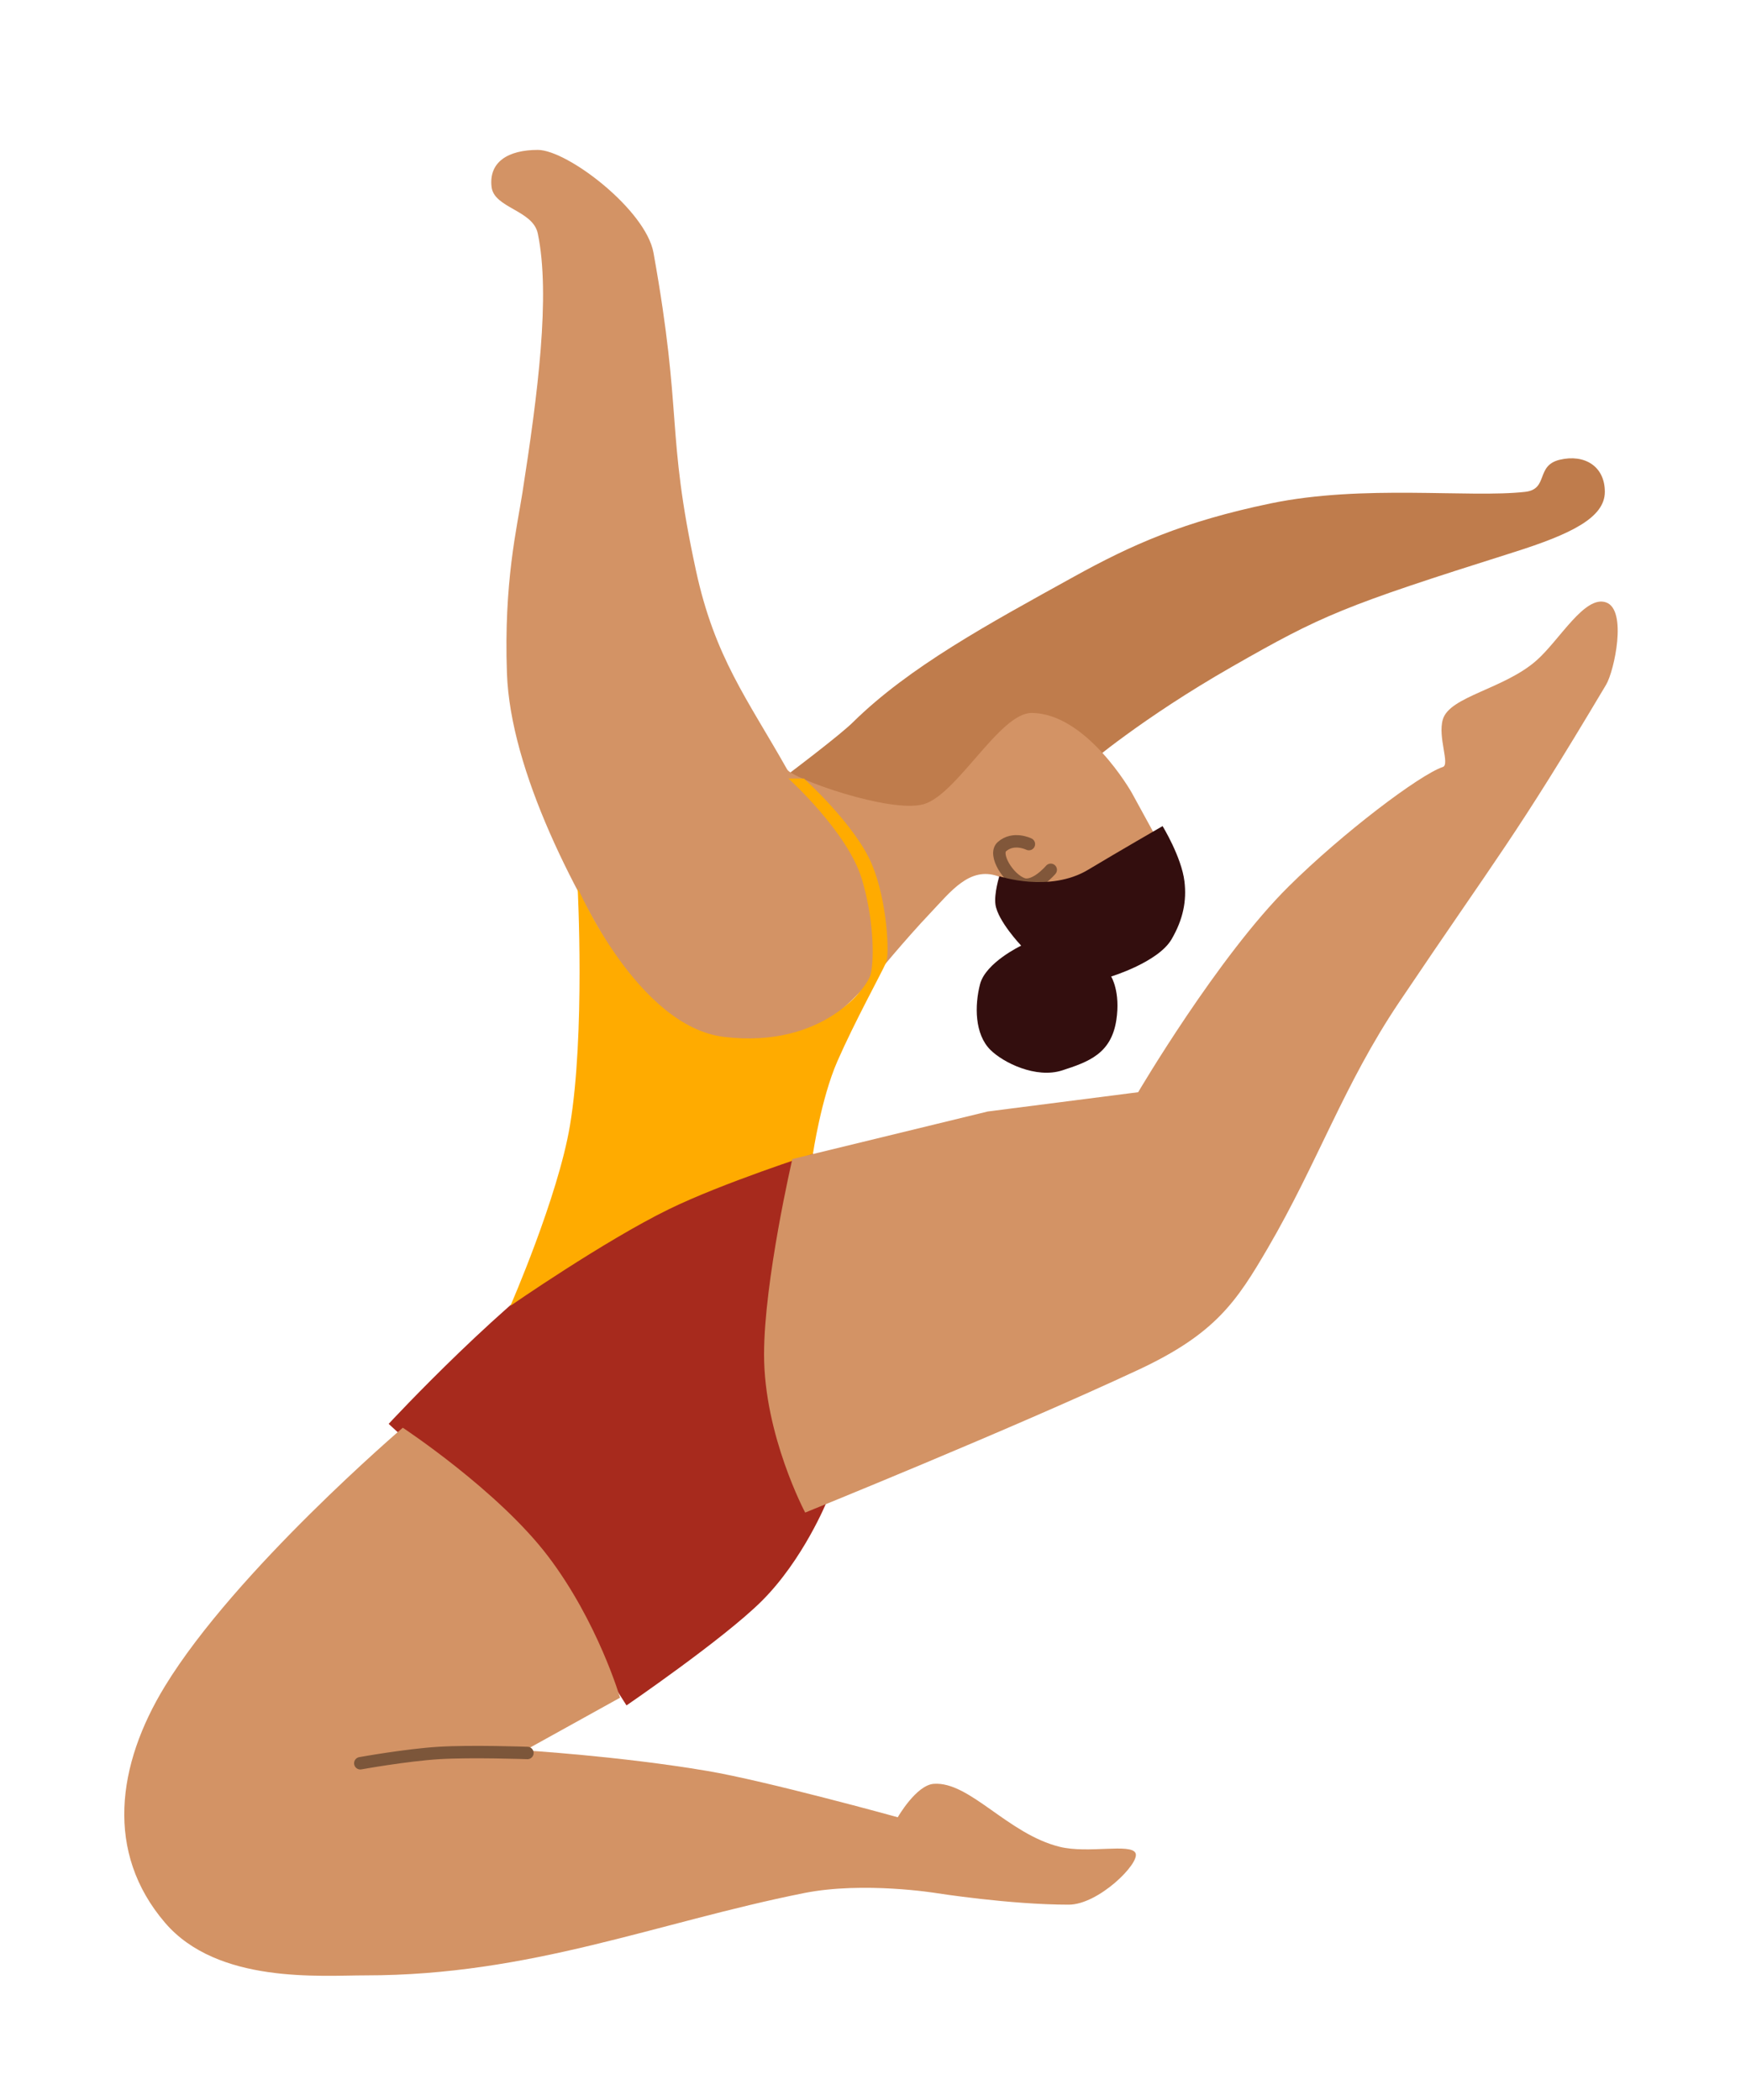 <svg width="281" height="338" viewBox="0 0 281 338" fill="none" xmlns="http://www.w3.org/2000/svg">
<g filter="url(#filter0_d)">
<path d="M258.281 75.163C258.281 79.301 252.882 81.954 243.591 84.888C216.073 93.578 212.762 95.026 198.28 103.302C183.797 111.577 175.107 119.026 175.107 119.026L137.244 143.855L109.726 133.303C109.726 133.303 133.264 116.19 137.244 112.27C146.347 103.302 159.058 96.437 172.831 88.818C182.141 83.668 190.484 79.938 204.486 77.025C219.383 73.926 236.484 76.176 245.453 75.163C249.278 74.731 247.084 70.927 251.039 69.991C254.995 69.055 258.281 71.025 258.281 75.163Z" fill="#BF7C4C"/>
<path d="M86.551 20.128C91.322 20.128 103.931 29.771 105.173 36.68C109.931 63.164 107.127 65.244 112 87.785C115.04 101.845 120.277 108.475 126.69 119.855C127.507 121.303 143.242 126.936 148.622 125.441C154.001 123.947 160.883 110.751 166.001 110.751C174.898 110.751 182.14 123.579 182.14 123.579L188.14 134.545L170.553 143.028C170.553 143.028 164.76 138.476 160.622 137.028C156.03 135.421 153.018 139.489 149.656 143.028C145.725 147.166 140.966 152.959 140.966 152.959C140.966 152.959 133.725 161.029 130 162.477C121.106 165.936 108.028 163.718 102.275 155.029C92.552 140.338 82.142 120.067 81.585 104.337C81.068 89.726 83.208 80.891 84.068 75.371C86.551 59.44 88.62 43.508 86.551 33.577C85.766 29.809 79.516 29.495 79.114 26.095C78.636 22.058 81.78 20.128 86.551 20.128Z" fill="#D39365"/>
<path d="M169.106 135.993C169.106 135.993 166.569 139.002 164.554 138.269C162.278 137.442 159.851 133.508 161.244 132.269C163.106 130.614 165.588 131.855 165.588 131.855" stroke="#81573A" stroke-width="2" stroke-linecap="round"/>
<path d="M62.551 225.168C62.551 225.168 81.846 204.321 95.655 195.581C109.16 187.034 130.829 181.512 130.829 181.512L133.104 237.582C133.104 237.582 129.307 247.014 122.552 253.721C116.417 259.812 100.828 270.48 100.828 270.48L85.31 246.065L62.551 225.168Z" fill="#A72A1D"/>
<path d="M92.966 138.89C92.966 138.89 102.627 161.234 116.553 162.891C132.484 164.786 139.643 154.902 140.14 152.752C140.76 150.063 140.546 143.55 138.691 137.442C136.4 129.894 126.898 121.303 126.898 121.303H129.381C129.381 121.303 137.686 128.764 140.346 135.166C142.809 141.09 143.174 149.649 142.622 150.89C141.795 152.752 137.54 160.465 134.76 166.822C132.157 172.775 130.829 181.719 130.829 181.719C130.829 181.719 116.287 186.395 107.656 190.616C97.201 195.728 82.143 206.17 82.143 206.17C82.143 206.17 89.797 188.662 91.724 177.167C94.196 162.425 92.966 138.89 92.966 138.89Z" fill="#FFAB00"/>
<path d="M160.83 137.028C160.83 137.028 168.899 139.717 175.106 135.993C180.127 132.98 187.106 128.958 187.106 128.958C187.106 128.958 190.153 133.943 190.624 137.855C191 140.984 190.422 143.952 188.555 147.166C186.411 150.855 178.83 153.166 178.83 153.166C178.83 153.166 180.364 155.613 179.658 160.201C178.83 165.58 175.209 166.897 170.968 168.27C166.727 169.643 161.45 167.029 159.381 164.96C156.859 162.437 156.837 157.862 157.726 154.407C158.625 150.918 164.347 148.2 164.347 148.2C164.347 148.2 160.572 144.222 160.209 141.58C159.964 139.79 160.83 137.028 160.83 137.028Z" fill="#330E0E"/>
<path d="M127.518 182.546L158.967 174.891L183.175 171.787C183.175 171.787 196.004 149.954 207.383 138.683C216.097 130.05 228.487 120.682 232.211 119.441C233.389 119.048 231.364 114.653 232.211 111.785C233.311 108.061 242.101 106.897 247.315 102.268C251.038 98.962 255.047 91.736 258.487 92.957C261.928 94.178 259.8 103.993 258.487 106.199C243.59 131.234 241.314 133.303 225.176 157.304C216.304 170.498 212.083 183.089 204.072 196.822C199.003 205.512 195.589 210.685 183.175 216.478C162.499 226.127 129.587 239.444 129.587 239.444C129.587 239.444 122.966 227.03 122.966 213.995C122.966 202.145 127.518 182.546 127.518 182.546Z" fill="#D39365"/>
<path d="M64.827 225.789C64.827 225.789 80.182 235.907 88.207 246.479C96.232 257.051 99.793 269.238 99.793 269.238L84.483 277.721C84.483 277.721 99.756 278.643 113.863 281.032C123.333 282.635 144.484 288.48 144.484 288.48C144.484 288.48 147.457 283.302 150.278 283.101C156.071 282.687 162.166 291.169 170.554 293.239C175.147 294.372 182.075 292.618 182.762 294.273C183.449 295.928 176.772 302.549 172.002 302.549C162.484 302.549 150.692 300.687 150.692 300.687C150.692 300.687 138.967 298.77 129.38 300.687C105.587 305.446 85.433 313.929 58.827 313.929C51.585 313.929 35.022 315.35 26.55 305.446C16.887 294.148 18.798 280.062 26.55 267.376C37.93 248.755 64.827 225.789 64.827 225.789Z" fill="#D39365"/>
<path d="M57.986 279.79C57.986 279.79 65.368 278.458 70.62 278.135C75.872 277.812 84.884 278.135 84.884 278.135" stroke="#7C563A" stroke-width="2" stroke-linecap="round"/>
</g>
<defs>
<filter id="filter0_d" x="0" y="4.128" width="280.352" height="333.872" filterUnits="userSpaceOnUse" color-interpolation-filters="sRGB">
<feFlood flood-opacity="0" result="BackgroundImageFix"/>
<feColorMatrix in="SourceAlpha" type="matrix" values="0 0 0 0 0 0 0 0 0 0 0 0 0 0 0 0 0 0 127 0"/>
<feOffset dy="4"/>
<feGaussianBlur stdDeviation="10"/>
<feColorMatrix type="matrix" values="0 0 0 0 0 0 0 0 0 0 0 0 0 0 0 0 0 0 0.1 0"/>
<feBlend mode="normal" in2="BackgroundImageFix" result="effect1_dropShadow"/>
<feBlend mode="normal" in="SourceGraphic" in2="effect1_dropShadow" result="shape"/>
</filter>
</defs>
</svg>
